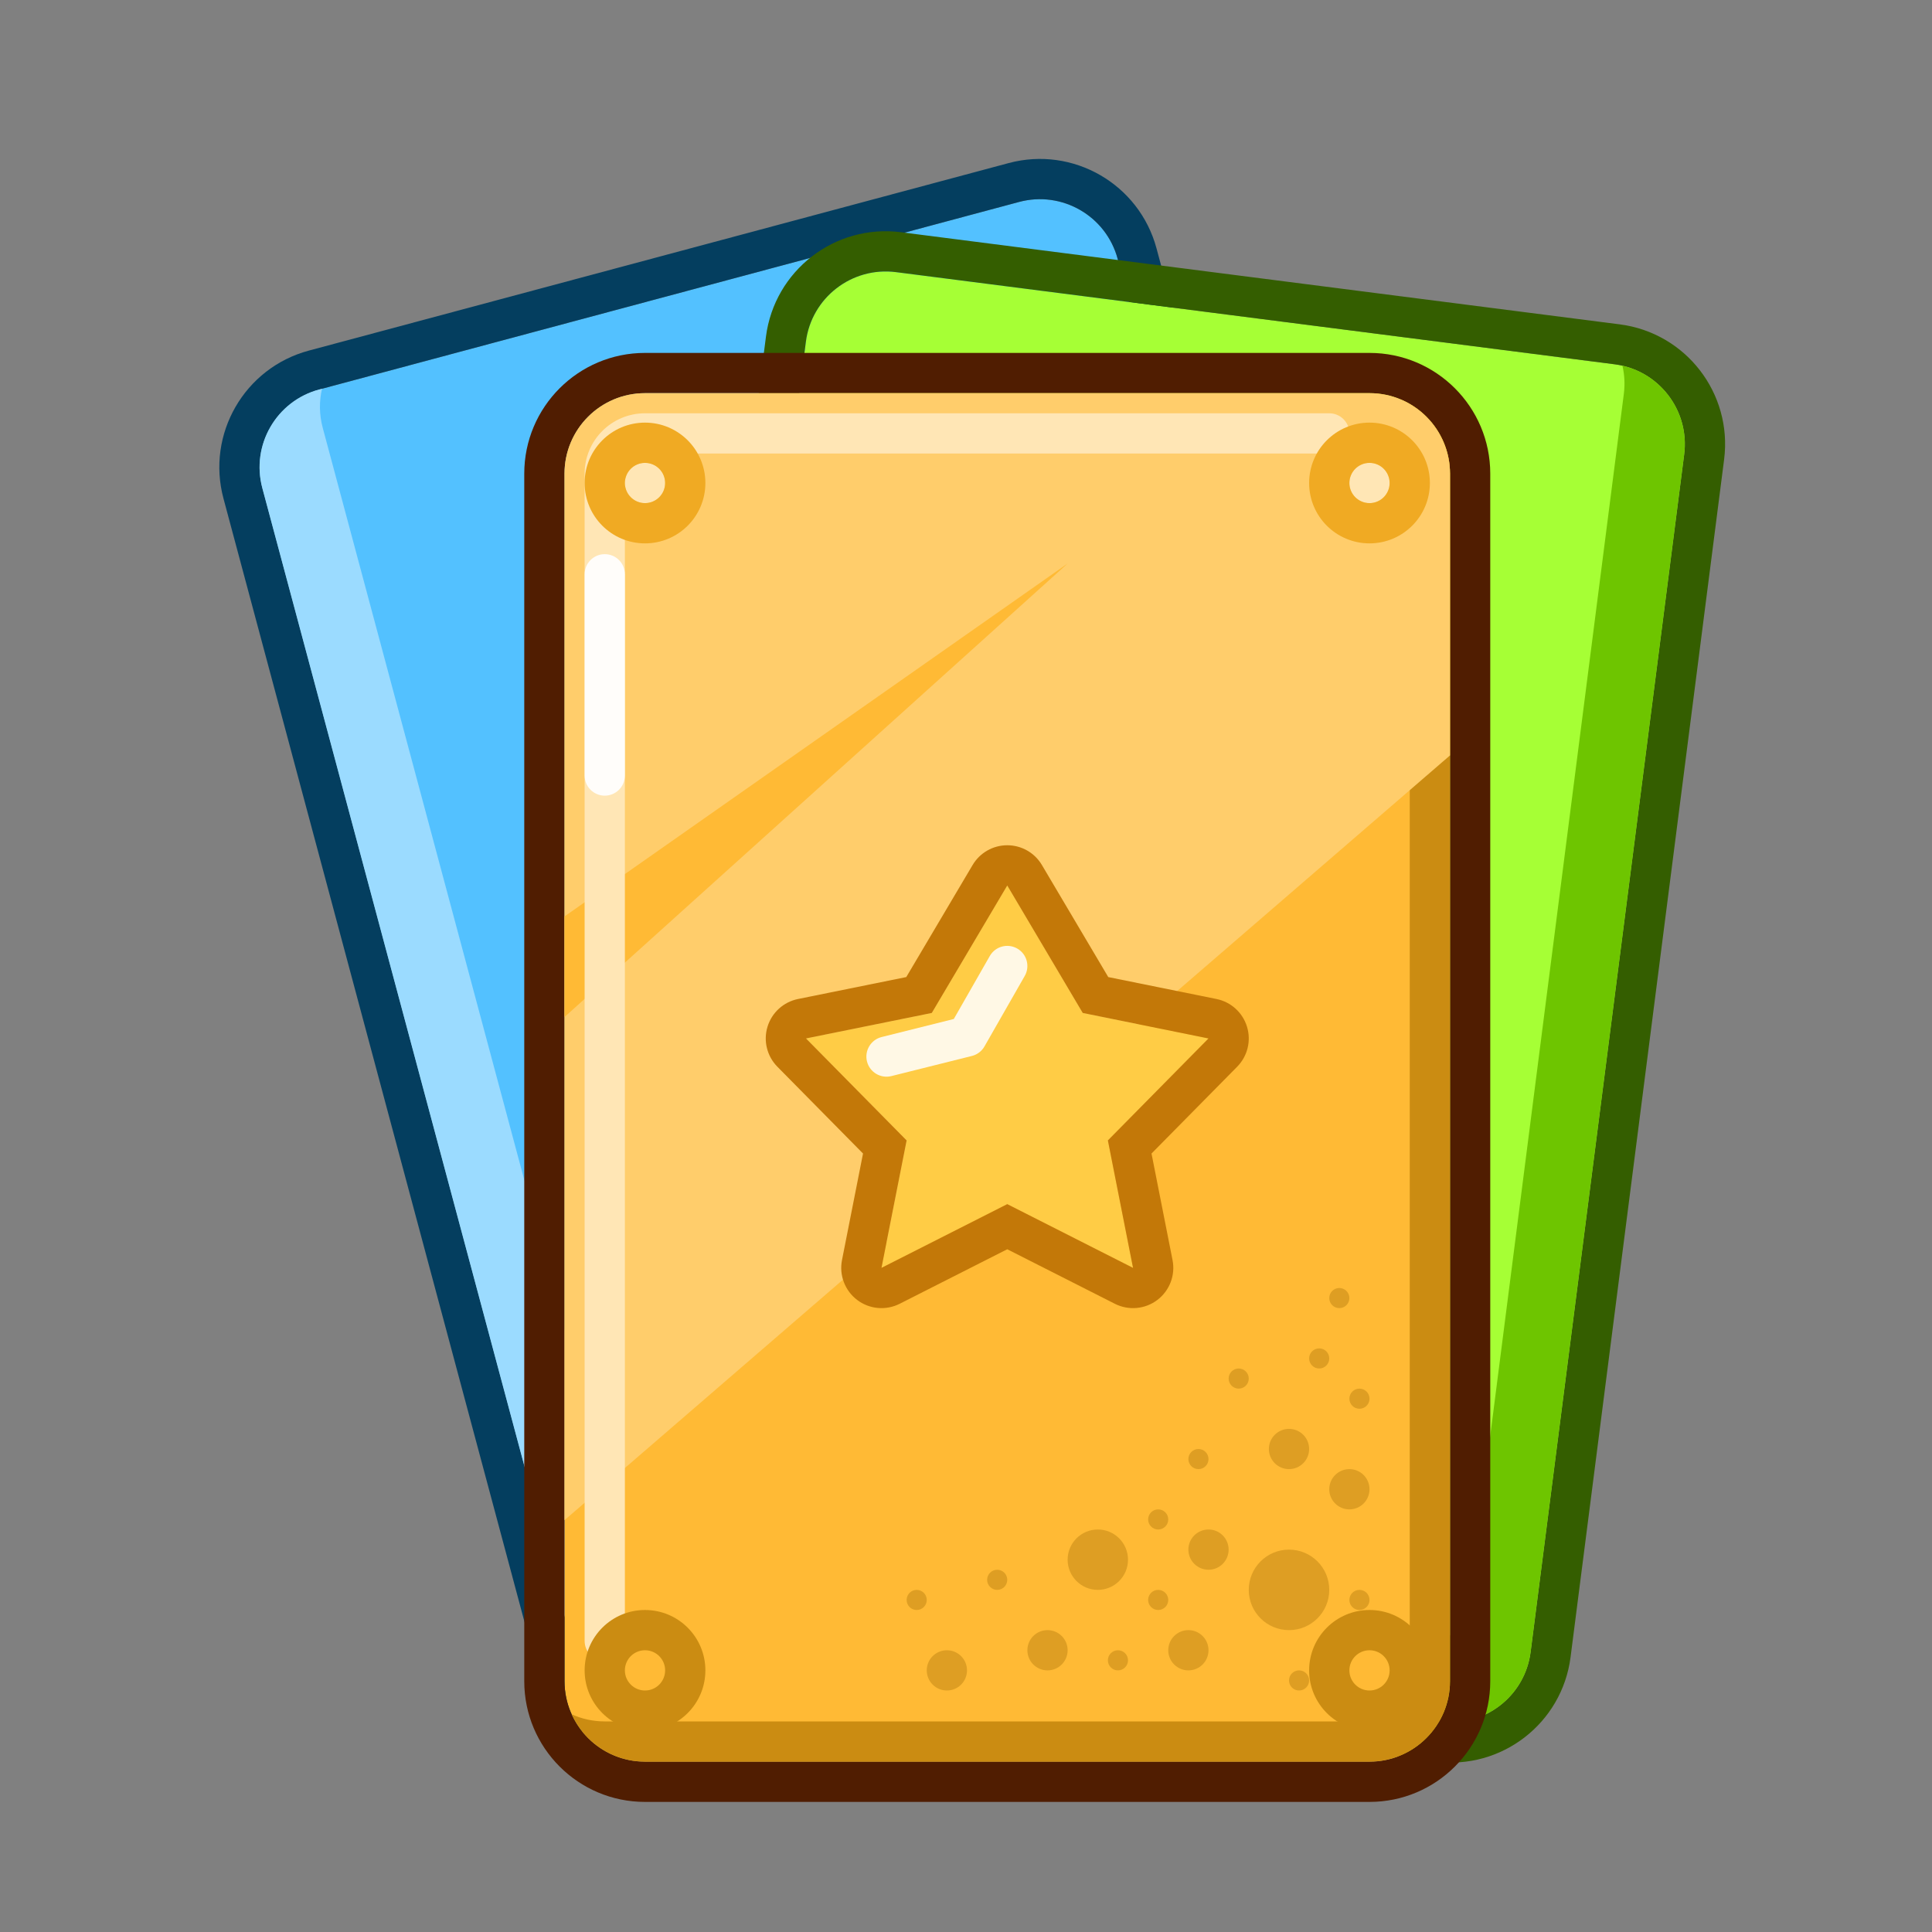<svg width="96" height="96" viewBox="0 0 96 96" fill="none" xmlns="http://www.w3.org/2000/svg">
<rect x="0" y="0" width="96" height="96" fill="#808080" stroke="none"/>
<path d="M55.536 12.864C54.964 10.73 52.771 9.464 50.637 10.035L15.864 19.353C13.73 19.924 12.463 22.118 13.035 24.252L28.564 82.207C29.136 84.341 31.329 85.608 33.463 85.036L68.237 75.718C70.37 75.147 71.637 72.953 71.065 70.819L55.536 12.864Z" fill="#53C1FF"/>
<path fill-rule="evenodd" clip-rule="evenodd" d="M50.12 8.103L15.346 17.421C12.145 18.279 10.246 21.569 11.104 24.769L26.633 82.725C27.49 85.926 30.78 87.825 33.981 86.968L68.754 77.65C71.955 76.793 73.855 73.502 72.997 70.302L57.468 12.346C56.61 9.145 53.32 7.246 50.12 8.103ZM50.637 10.035C52.771 9.464 54.964 10.73 55.536 12.864L71.065 70.819C71.637 72.953 70.371 75.147 68.237 75.718L33.464 85.036C31.33 85.608 29.136 84.341 28.564 82.207L13.035 24.252C12.464 22.118 13.73 19.925 15.864 19.353L50.637 10.035Z" fill="#043E5F"/>
<path fill-rule="evenodd" clip-rule="evenodd" d="M71.1 72.755C70.776 74.148 69.715 75.322 68.237 75.718L33.463 85.036C31.329 85.607 29.136 84.341 28.564 82.207L13.035 24.252C12.463 22.118 13.73 19.924 15.864 19.353L16.001 19.316C15.857 19.934 15.86 20.596 16.035 21.252L31.564 79.207C32.136 81.341 34.33 82.607 36.463 82.036L71.1 72.755Z" fill="#9BDBFF"/>
<path d="M40.044 16.981C40.325 14.79 42.329 13.241 44.52 13.522L80.228 18.101C82.419 18.382 83.968 20.386 83.687 22.577L76.056 82.09C75.775 84.281 73.771 85.83 71.58 85.549L35.872 80.97C33.681 80.689 32.132 78.685 32.413 76.494L40.044 16.981Z" fill="#A6FF35"/>
<path fill-rule="evenodd" clip-rule="evenodd" d="M44.775 11.539L80.482 16.117C83.769 16.538 86.092 19.545 85.67 22.831L78.04 82.344C77.618 85.631 74.612 87.954 71.325 87.532L35.618 82.954C32.331 82.533 30.008 79.526 30.429 76.24L38.06 16.727C38.482 13.44 41.488 11.117 44.775 11.539ZM44.52 13.522C42.329 13.242 40.325 14.79 40.044 16.981L32.413 76.494C32.132 78.685 33.681 80.689 35.872 80.97L71.58 85.549C73.771 85.83 75.775 84.281 76.056 82.09L83.687 22.577C83.968 20.386 82.419 18.382 80.228 18.101L44.52 13.522Z" fill="#345E00"/>
<path fill-rule="evenodd" clip-rule="evenodd" d="M32.482 77.9C32.847 79.486 34.164 80.751 35.872 80.97L71.58 85.549C73.771 85.829 75.775 84.281 76.056 82.09L83.687 22.577C83.951 20.518 82.6 18.625 80.618 18.17C80.722 18.619 80.749 19.093 80.687 19.577L73.056 79.09C72.775 81.281 70.771 82.829 68.58 82.549L32.872 77.97C32.74 77.953 32.609 77.93 32.482 77.9Z" fill="#6EC500"/>
<path d="M28.05 23.536C28.05 21.326 29.841 19.536 32.05 19.536H68.05C70.259 19.536 72.05 21.326 72.05 23.536V83.536C72.05 85.745 70.259 87.536 68.05 87.536H32.05C29.841 87.536 28.05 85.745 28.05 83.536V23.536Z" fill="#FFBA35"/>
<path fill-rule="evenodd" clip-rule="evenodd" d="M32.05 17.536H68.05C71.364 17.536 74.05 20.222 74.05 23.536V83.536C74.05 86.849 71.364 89.536 68.05 89.536H32.05C28.737 89.536 26.05 86.849 26.05 83.536V23.536C26.05 20.222 28.737 17.536 32.05 17.536ZM32.05 19.536C29.841 19.536 28.05 21.326 28.05 23.536V83.536C28.05 85.745 29.841 87.536 32.05 87.536H68.05C70.259 87.536 72.05 85.745 72.05 83.536V23.536C72.05 21.326 70.259 19.536 68.05 19.536H32.05Z" fill="#501D01"/>
<path fill-rule="evenodd" clip-rule="evenodd" d="M28.404 85.182C29.031 86.57 30.428 87.536 32.05 87.536H68.05C70.259 87.536 72.05 85.745 72.05 83.536V23.536C72.05 21.913 71.085 20.517 69.697 19.889C69.924 20.391 70.05 20.949 70.05 21.536V83.536C70.05 84.64 69.155 85.536 68.05 85.536H30.05C29.463 85.536 28.906 85.409 28.404 85.182Z" fill="#CB8C12"/>
<path d="M68.05 19.536H32.05C29.841 19.536 28.05 21.326 28.05 23.536V75.536L72.05 37.536V23.536C72.05 21.326 70.259 19.536 68.05 19.536Z" fill="#FFCD6B"/>
<path d="M28.05 50.536L53.05 28L28.05 45.536V50.536Z" fill="#FFBA35"/>
<path fill-rule="evenodd" clip-rule="evenodd" d="M29.05 23.536C29.05 21.879 30.393 20.536 32.05 20.536H66.05C66.603 20.536 67.05 20.983 67.05 21.536C67.05 22.088 66.603 22.536 66.05 22.536H32.05C31.498 22.536 31.05 22.983 31.05 23.536V81.536C31.05 82.088 30.603 82.536 30.05 82.536C29.498 82.536 29.05 82.088 29.05 81.536V23.536Z" fill="#FFE6B5"/>
<path fill-rule="evenodd" clip-rule="evenodd" d="M30.05 27.536C30.603 27.536 31.05 27.983 31.05 28.536V38.536C31.05 39.088 30.603 39.536 30.05 39.536C29.498 39.536 29.05 39.088 29.05 38.536V28.536C29.05 27.983 29.498 27.536 30.05 27.536Z" fill="#FFFDFA"/>
<path d="M40.05 51.6L46.3 50.333L48.175 47.167L50.05 44L53.8 50.333L60.05 51.6L55.05 56.667L56.3 63L50.05 59.833L43.8 63L45.05 56.667L40.05 51.6Z" fill="#FFCC45"/>
<path fill-rule="evenodd" clip-rule="evenodd" d="M46.3 50.333L50.05 44L53.8 50.333L60.05 51.6L55.05 56.667L56.3 63L50.05 59.833L43.8 63L45.05 56.667L40.05 51.6L46.3 50.333ZM42.883 57.318L38.627 53.005C38.111 52.482 37.923 51.719 38.137 51.017C38.352 50.314 38.933 49.786 39.653 49.64L45.032 48.55L48.329 42.981C48.689 42.373 49.344 42 50.05 42C50.757 42 51.411 42.373 51.771 42.981L55.069 48.55L60.448 49.64C61.167 49.786 61.749 50.314 61.963 51.017C62.178 51.719 61.99 52.482 61.474 53.005L57.218 57.318L58.263 62.613C58.411 63.363 58.118 64.132 57.508 64.594C56.898 65.056 56.079 65.13 55.396 64.784L50.05 62.075L44.704 64.784C44.022 65.13 43.202 65.056 42.593 64.594C41.983 64.132 41.69 63.363 41.838 62.613L42.883 57.318Z" fill="#C37808"/>
<path fill-rule="evenodd" clip-rule="evenodd" d="M50.546 47.132C51.026 47.406 51.192 48.017 50.918 48.496L48.918 51.996C48.783 52.233 48.557 52.404 48.293 52.47L44.293 53.47C43.757 53.604 43.214 53.278 43.08 52.743C42.946 52.207 43.272 51.664 43.807 51.53L47.394 50.633L49.182 47.504C49.456 47.024 50.067 46.858 50.546 47.132Z" fill="#FFF8E5"/>
<path d="M33.05 24C33.05 24.552 32.603 25 32.05 25C31.498 25 31.05 24.552 31.05 24C31.05 23.448 31.498 23 32.05 23C32.603 23 33.05 23.448 33.05 24Z" fill="#FFE6B5"/>
<path fill-rule="evenodd" clip-rule="evenodd" d="M32.05 23C31.498 23 31.05 23.448 31.05 24C31.05 24.552 31.498 25 32.05 25C32.603 25 33.05 24.552 33.05 24C33.05 23.448 32.603 23 32.05 23ZM35.05 24C35.05 25.657 33.707 27 32.05 27C30.393 27 29.05 25.657 29.05 24C29.05 22.343 30.393 21 32.05 21C33.707 21 35.05 22.343 35.05 24Z" fill="#F0AA23"/>
<path d="M33.05 83C33.05 83.552 32.603 84 32.05 84C31.498 84 31.05 83.552 31.05 83C31.05 82.448 31.498 82 32.05 82C32.603 82 33.05 82.448 33.05 83Z" fill="#FFBA35"/>
<path fill-rule="evenodd" clip-rule="evenodd" d="M32.05 82C31.498 82 31.05 82.448 31.05 83C31.05 83.552 31.498 84 32.05 84C32.603 84 33.05 83.552 33.05 83C33.05 82.448 32.603 82 32.05 82ZM35.05 83C35.05 84.657 33.707 86 32.05 86C30.393 86 29.05 84.657 29.05 83C29.05 81.343 30.393 80 32.05 80C33.707 80 35.05 81.343 35.05 83Z" fill="#CB8C12"/>
<path d="M69.05 24C69.05 24.552 68.603 25 68.05 25C67.498 25 67.05 24.552 67.05 24C67.05 23.448 67.498 23 68.05 23C68.603 23 69.05 23.448 69.05 24Z" fill="#FFE6B5"/>
<path fill-rule="evenodd" clip-rule="evenodd" d="M68.05 23C67.498 23 67.05 23.448 67.05 24C67.05 24.552 67.498 25 68.05 25C68.603 25 69.05 24.552 69.05 24C69.05 23.448 68.603 23 68.05 23ZM71.05 24C71.05 25.657 69.707 27 68.05 27C66.393 27 65.05 25.657 65.05 24C65.05 22.343 66.393 21 68.05 21C69.707 21 71.05 22.343 71.05 24Z" fill="#F0AA23"/>
<path d="M69.05 83C69.05 83.552 68.603 84 68.05 84C67.498 84 67.05 83.552 67.05 83C67.05 82.448 67.498 82 68.05 82C68.603 82 69.05 82.448 69.05 83Z" fill="#FFBA35"/>
<path fill-rule="evenodd" clip-rule="evenodd" d="M68.05 82C67.498 82 67.05 82.448 67.05 83C67.05 83.552 67.498 84 68.05 84C68.603 84 69.05 83.552 69.05 83C69.05 82.448 68.603 82 68.05 82ZM71.05 83C71.05 84.657 69.707 86 68.05 86C66.393 86 65.05 84.657 65.05 83C65.05 81.343 66.393 80 68.05 80C69.707 80 71.05 81.343 71.05 83Z" fill="#CB8C12"/>
<path d="M56.05 77.5C56.05 78.328 55.379 79 54.55 79C53.722 79 53.05 78.328 53.05 77.5C53.05 76.672 53.722 76 54.55 76C55.379 76 56.05 76.672 56.05 77.5Z" fill="#DE9E23"/>
<path d="M66.05 79C66.05 80.105 65.155 81 64.05 81C62.946 81 62.05 80.105 62.05 79C62.05 77.895 62.946 77 64.05 77C65.155 77 66.05 77.895 66.05 79Z" fill="#DE9E23"/>
<path d="M65.05 72C65.05 72.552 64.603 73 64.05 73C63.498 73 63.05 72.552 63.05 72C63.05 71.448 63.498 71 64.05 71C64.603 71 65.05 71.448 65.05 72Z" fill="#DE9E23"/>
<path d="M60.05 82C60.05 82.552 59.603 83 59.05 83C58.498 83 58.05 82.552 58.05 82C58.05 81.448 58.498 81 59.05 81C59.603 81 60.05 81.448 60.05 82Z" fill="#DE9E23"/>
<path d="M48.05 83C48.05 83.552 47.603 84 47.05 84C46.498 84 46.05 83.552 46.05 83C46.05 82.448 46.498 82 47.05 82C47.603 82 48.05 82.448 48.05 83Z" fill="#DE9E23"/>
<path d="M53.05 82C53.05 82.552 52.603 83 52.05 83C51.498 83 51.05 82.552 51.05 82C51.05 81.448 51.498 81 52.05 81C52.603 81 53.05 81.448 53.05 82Z" fill="#DE9E23"/>
<path d="M61.05 77C61.05 77.552 60.603 78 60.05 78C59.498 78 59.05 77.552 59.05 77C59.05 76.448 59.498 76 60.05 76C60.603 76 61.05 76.448 61.05 77Z" fill="#DE9E23"/>
<path d="M60.05 72.5C60.05 72.776 59.826 73 59.55 73C59.274 73 59.05 72.776 59.05 72.5C59.05 72.224 59.274 72 59.55 72C59.826 72 60.05 72.224 60.05 72.5Z" fill="#DE9E23"/>
<path d="M58.05 75.5C58.05 75.776 57.826 76 57.55 76C57.274 76 57.05 75.776 57.05 75.5C57.05 75.224 57.274 75 57.55 75C57.826 75 58.05 75.224 58.05 75.5Z" fill="#DE9E23"/>
<path d="M50.05 78.5C50.05 78.776 49.826 79 49.55 79C49.274 79 49.05 78.776 49.05 78.5C49.05 78.224 49.274 78 49.55 78C49.826 78 50.05 78.224 50.05 78.5Z" fill="#DE9E23"/>
<path d="M62.05 68.5C62.05 68.776 61.826 69 61.55 69C61.274 69 61.05 68.776 61.05 68.5C61.05 68.224 61.274 68 61.55 68C61.826 68 62.05 68.224 62.05 68.5Z" fill="#DE9E23"/>
<path d="M68.05 69.5C68.05 69.776 67.826 70 67.55 70C67.274 70 67.05 69.776 67.05 69.5C67.05 69.224 67.274 69 67.55 69C67.826 69 68.05 69.224 68.05 69.5Z" fill="#DE9E23"/>
<path d="M67.05 64.5C67.05 64.776 66.826 65 66.55 65C66.274 65 66.05 64.776 66.05 64.5C66.05 64.224 66.274 64 66.55 64C66.826 64 67.05 64.224 67.05 64.5Z" fill="#DE9E23"/>
<path d="M68.05 79.5C68.05 79.776 67.826 80 67.55 80C67.274 80 67.05 79.776 67.05 79.5C67.05 79.224 67.274 79 67.55 79C67.826 79 68.05 79.224 68.05 79.5Z" fill="#DE9E23"/>
<path d="M65.05 83.5C65.05 83.776 64.826 84 64.55 84C64.274 84 64.05 83.776 64.05 83.5C64.05 83.224 64.274 83 64.55 83C64.826 83 65.05 83.224 65.05 83.5Z" fill="#DE9E23"/>
<path d="M58.05 79.5C58.05 79.776 57.826 80 57.55 80C57.274 80 57.05 79.776 57.05 79.5C57.05 79.224 57.274 79 57.55 79C57.826 79 58.05 79.224 58.05 79.5Z" fill="#DE9E23"/>
<path d="M56.05 82.5C56.05 82.776 55.826 83 55.55 83C55.274 83 55.05 82.776 55.05 82.5C55.05 82.224 55.274 82 55.55 82C55.826 82 56.05 82.224 56.05 82.5Z" fill="#DE9E23"/>
<path d="M46.05 79.5C46.05 79.776 45.826 80 45.55 80C45.274 80 45.05 79.776 45.05 79.5C45.05 79.224 45.274 79 45.55 79C45.826 79 46.05 79.224 46.05 79.5Z" fill="#DE9E23"/>
<path d="M66.05 67.5C66.05 67.776 65.826 68 65.55 68C65.274 68 65.05 67.776 65.05 67.5C65.05 67.224 65.274 67 65.55 67C65.826 67 66.05 67.224 66.05 67.5Z" fill="#DE9E23"/>
<path d="M68.05 74C68.05 74.552 67.603 75 67.05 75C66.498 75 66.05 74.552 66.05 74C66.05 73.448 66.498 73 67.05 73C67.603 73 68.05 73.448 68.05 74Z" fill="#DE9E23"/>
</svg>
